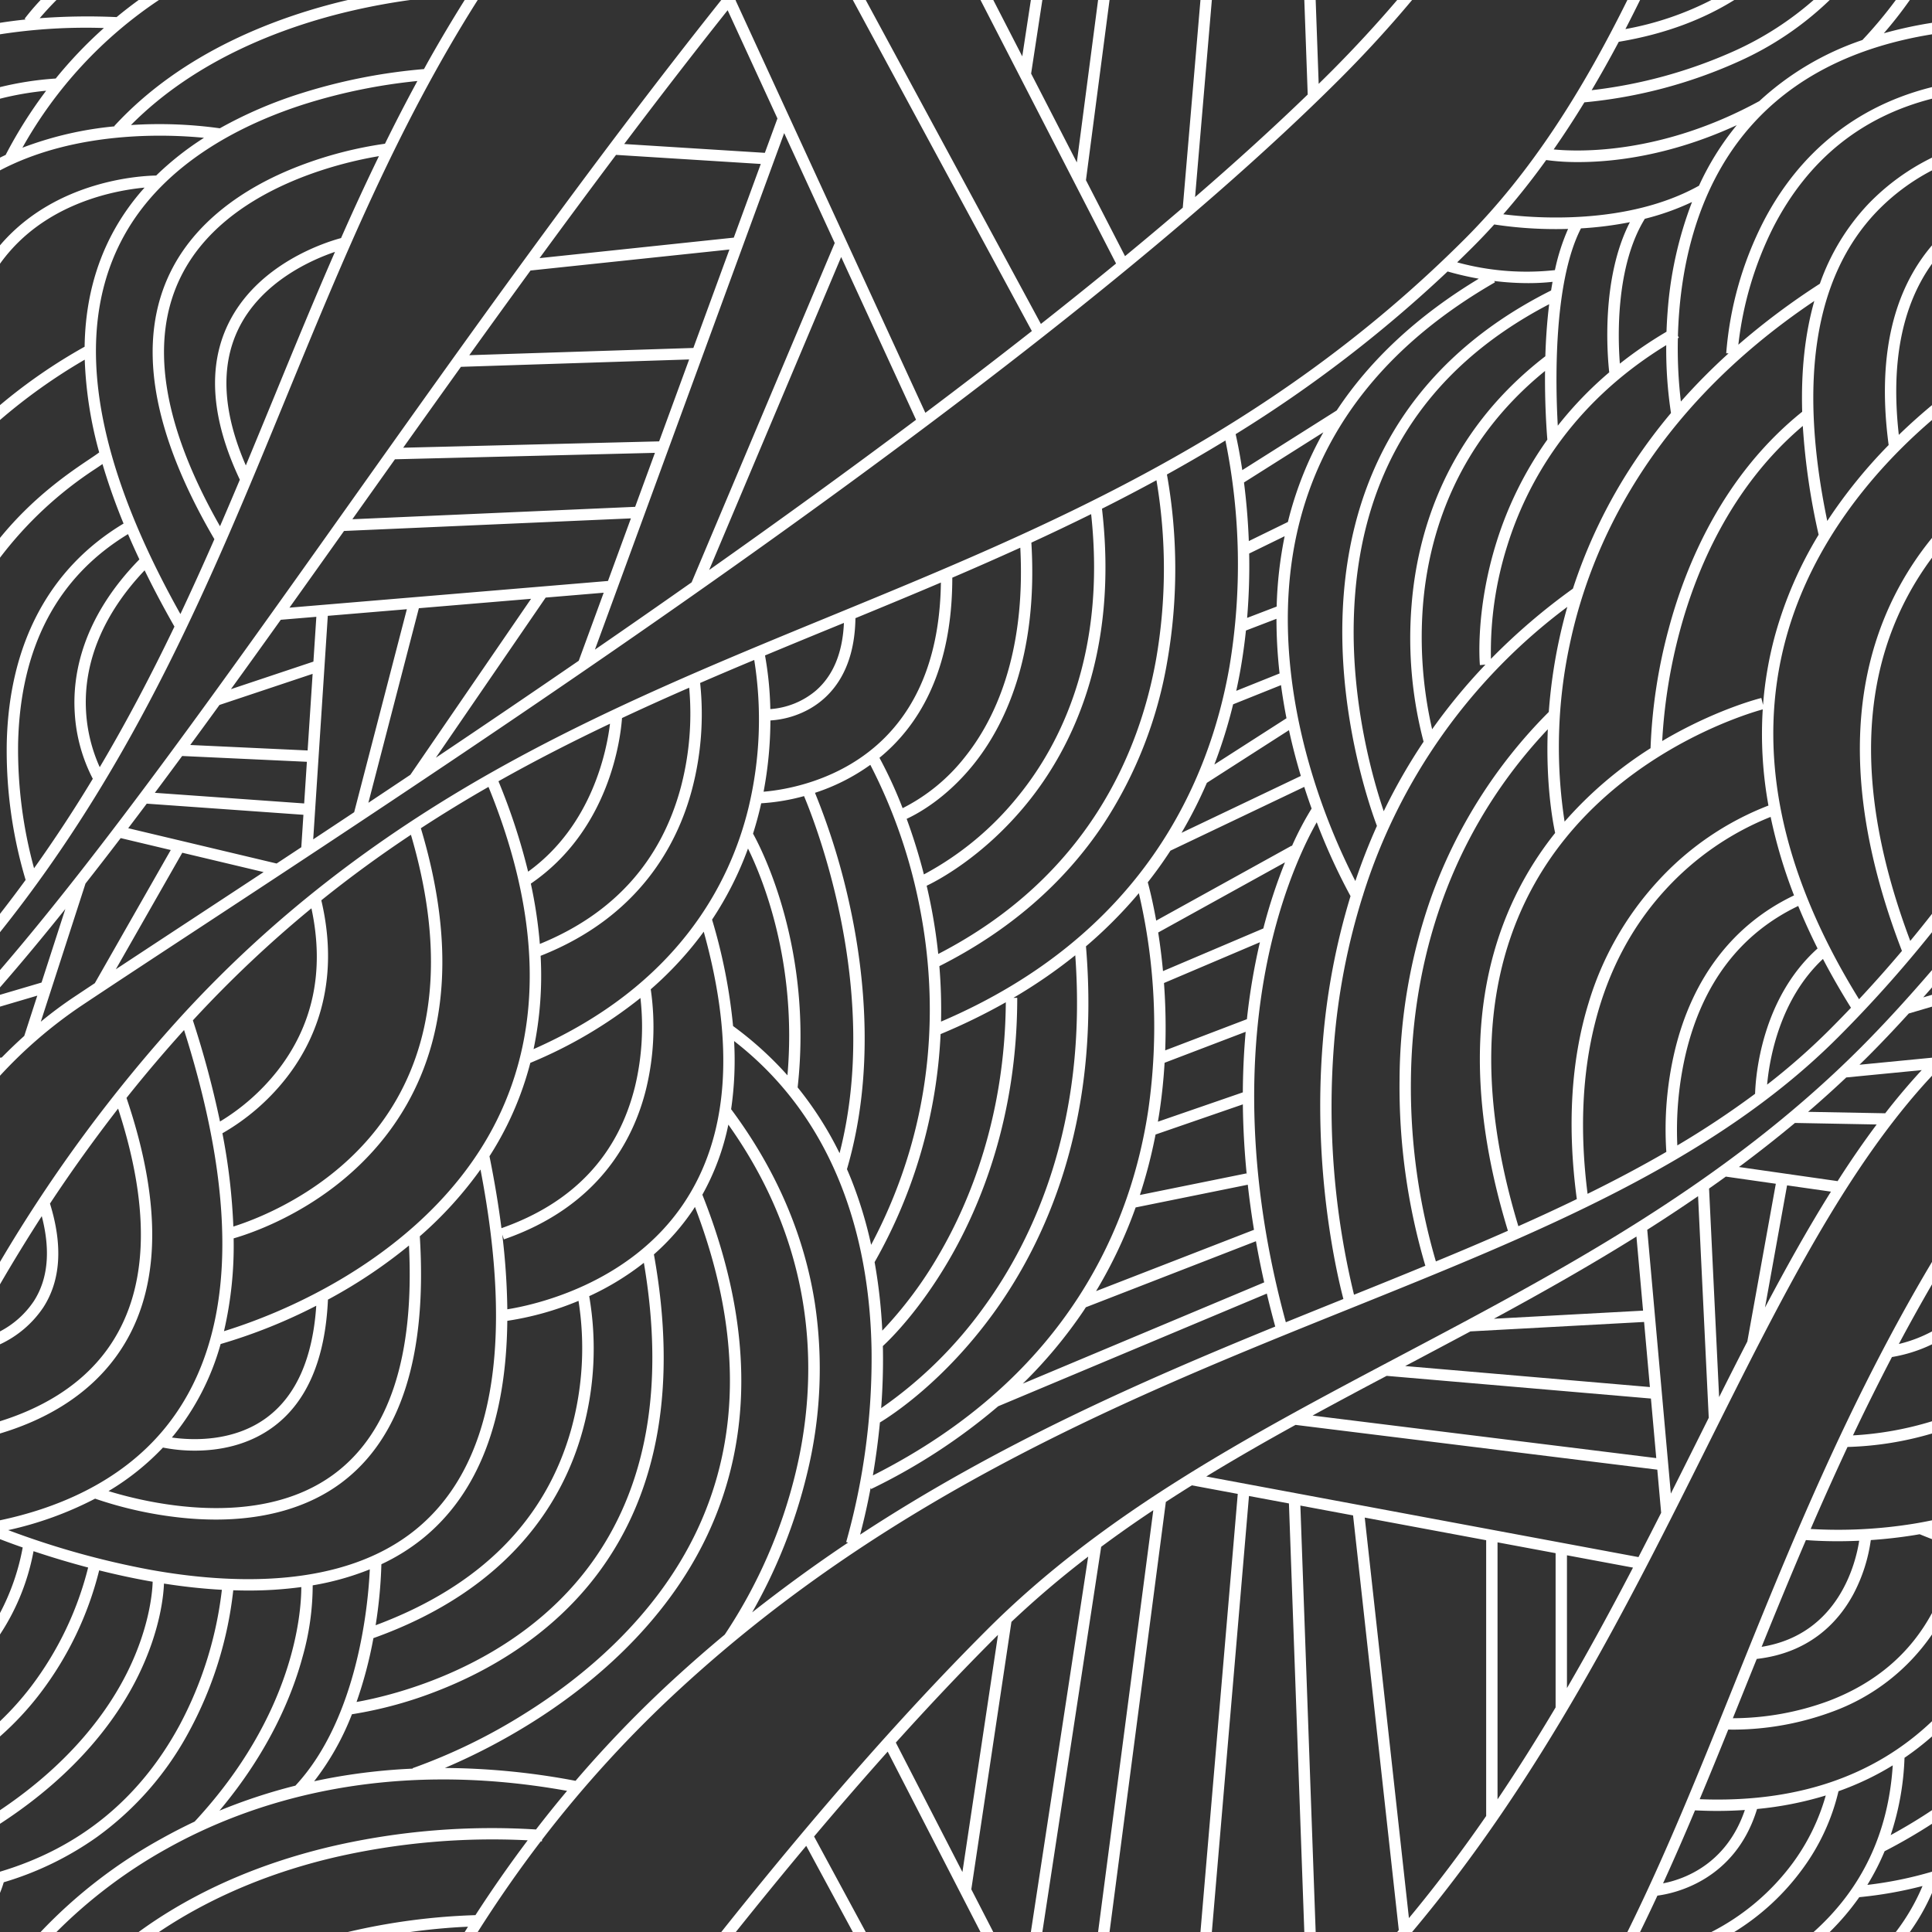 <svg xmlns="http://www.w3.org/2000/svg" viewBox="0 0 600 600"><rect x="0" y="0" width="600" height="600" fill="#333333" stroke="none"/><defs><style>.a{fill:#ff1d25}.b{fill:none}.c{fill:#fff}</style></defs><title>pxg-web-site07</title><path class="a" d="M1422-217.41v945H-132v-945h1554m6-6H-138v957h1566v-957z"/><path class="b" d="M0 0h600v600H0z"/><path class="c" d="M435.552 420.692c-47.566 25.152-92.493 48.907-129.084 85.5C278.572 534.086 250.951 566.155 224 600h4.517q10.867-13.6 21.864-26.759L264.851 600h4.011l-16.039-29.658q11.373-13.5 22.86-26.362L304.5 600h3.966l-6.817-13.254 12.46-83.057a298.261 298.261 0 0 1 23.837-20.271L320.145 600h3.569l18.267-119.625q7.927-5.887 16.188-11.372L341.02 600h3.558l17.486-133.562q4.008-2.613 8.082-5.151l14.249 2.657L372.81 600h3.542l11.528-135.406 12.411 2.315L405.065 600h3.529l-4.752-132.43 16.367 3.054 14.2 128.783c-.168.2-.335.4-.5.593h4.629c40.205-47.785 67.4-102.253 91.814-151.171 22.748-45.566 43.09-86.312 69.648-114.755v-5.6l-22.521 2.19c.905-.882 1.811-1.764 2.709-2.662 4.1-4.1 8.3-8.538 12.594-13.253l7.218-2.128v-3.677l-2.726.8q1.356-1.532 2.726-3.1v-5.38c-7.714 8.963-15.165 17.1-22.306 24.246-42.494 42.49-93.151 69.278-142.142 95.182zM298.889 581.377l-20.682-40.2c10.2-11.316 20.461-22.195 30.755-32.489.322-.322.65-.637.976-.956zM508.211 384.02l2.057 23.013-46.325 2.516c14.851-8.049 29.693-16.426 44.268-25.529zM437.2 423.812q9.695-5.126 19.452-10.333l53.931-2.93 1.808 20.213-76-6.526c.273-.136.54-.283.809-.424zm-6.562 3.473l82.073 7.047 1.654 18.493-106.736-13.215q11.36-6.193 23.009-12.325zm30.905 136.685c-7.468 10.8-15.434 21.409-23.989 31.714L423.834 471.3l37.709 7.031v85.64zm21.563-33.718c-5.7 9.588-11.687 19.133-18.035 28.553v-79.816l18.035 3.362v47.9zm3.528-6V483.01l20.508 3.825c-6.463 12.395-13.25 24.924-20.508 37.414zm22.208-40.685l-134.227-25.034c9.033-5.512 18.289-10.815 27.725-16.021l112.346 13.907 1.2 13.392q-3.466 6.834-7.043 13.753zm18.358-36.312q-4.095 8.2-8.307 16.594l-7.328-81.938q7.956-5.048 15.783-10.423l3.317 68.827-3.465 6.94zm6.686-13.372l-3.123-64.768q2.615-1.835 5.208-3.71l15.525 2.221-8.851 48.989q-4.36 8.476-8.759 17.268zm14.248-27.809l6.857-37.948 13.625 1.948c-7.022 11.215-13.769 23.284-20.483 36zm22.55-39.265l-30.644-4.386q8.833-6.551 17.4-13.681l25.373.474q-6.245 8.357-12.129 17.593zm26.122-34.477q-5.856 6.333-11.34 13.406l-23.949-.448q6.011-5.168 11.855-10.677zM505.4 600h3.937q2.741-5.585 5.392-11.3c4.76-.6 24.09-4.4 30.941-26.9a107.45 107.45 0 0 0 21.334-4.2 65.323 65.323 0 0 1-10.211 20.93A72.33 72.33 0 0 1 531.489 600h7.111a74.627 74.627 0 0 0 21.05-19.4 66.319 66.319 0 0 0 11.314-24.325 91.383 91.383 0 0 0 9.238-3.859q3.923-1.9 7.608-4.17c-1.356 21.051-9.6 38.365-24.575 51.754h5a78.76 78.76 0 0 0 9.181-10.815 126.522 126.522 0 0 0 19.639-3.467A64.671 64.671 0 0 1 588.762 600h4.353A65.84 65.84 0 0 0 600 587.857v-6.587a119.806 119.806 0 0 1-20.078 4.1 74.879 74.879 0 0 0 5.358-10.454 171.519 171.519 0 0 0 14.72-8.525v-4.228q-5.9 3.956-12.838 7.758a85.119 85.119 0 0 0 4.3-24.025 88.641 88.641 0 0 0 8.538-6.629v-4.727c-18.15 17.259-42.344 25.389-72.145 24.218q4.473-10.691 8.876-21.63c.462.011 1.036.022 1.718.022a89.3 89.3 0 0 0 30.54-5.548A64.051 64.051 0 0 0 600 507.594v-6.653c-6.82 12.631-17.567 21.787-32.143 27.318a86.717 86.717 0 0 1-29.705 5.352q1.728-4.283 3.462-8.591 1.964-4.882 3.958-9.823c16.962-1.94 25.723-12.05 30.1-20.287a50.547 50.547 0 0 0 5.322-16.627c4.184-.284 8.8-.769 13.677-1.56.495-.08 1-.165 1.5-.254.656.273 1.962.808 3.832 1.527v-5.856c-2 .419-3.937.78-5.8 1.083a146.678 146.678 0 0 1-31.88 1.615q5.469-12.65 11.439-25.469A102.226 102.226 0 0 0 600 445.186v-3.8a102.654 102.654 0 0 1-24.542 4.385q5.757-12.138 12.1-24.331A46.069 46.069 0 0 0 600 417.492v-4.01a42.978 42.978 0 0 1-10.3 3.911q4.94-9.277 10.3-18.532v-6.97c-26.522 44.533-44.8 89.934-61.659 131.812C527.66 550.236 517.247 576.088 505.4 600zm27.819-37.6c2.939 0 5.824-.1 8.662-.289-5.8 17.132-19.349 21.619-25.4 22.779q5.077-11.133 9.918-22.666c2.301.106 4.58.176 6.823.176zm27.623-84.121c1.765.146 5.2.364 9.821.364a152.7 152.7 0 0 0 6.725-.152c-.994 6.488-6.171 29.068-30.3 32.949 4.412-10.885 8.957-21.961 13.756-33.165z"/><path class="c" d="M593.115 0h-4.353a137.046 137.046 0 0 1-10.375 12.427 89.023 89.023 0 0 0-32.005 18.967c-30.242 16.517-55.7 15.806-63.875 15.015q4.953-7.111 9.535-14.624a150.489 150.489 0 0 0 48.226-12.832A98.812 98.812 0 0 0 568.235 0h-5a99.037 99.037 0 0 1-24.365 15.712 149.988 149.988 0 0 1-44.569 12.3q4.353-7.355 8.427-15.034C517.79 10.479 529.519 5.661 538.6 0h-7.112a95.662 95.662 0 0 1-26.7 9.029Q507.1 4.564 509.34 0h-3.94c-13.922 28.107-29.825 53.531-50.488 74.194-61.479 61.48-130.466 89.821-197.183 117.227-34.568 14.2-70.313 28.886-104.169 47.936-37.971 21.365-69.681 46.186-96.945 75.886A461.833 461.833 0 0 0 0 391.891v6.97q6.168-10.625 12.969-21.172c2.773 10.68 1.951 19.554-2.479 26.414A28.457 28.457 0 0 1 0 413.482v4.01a32.8 32.8 0 0 0 13.439-11.451c5.427-8.384 6.118-19.237 2.082-32.257q9.833-14.894 21.156-29.5c10.452 32.08 9.323 57.232-3.377 74.793-8.7 12.03-21.617 18.653-33.3 22.3v3.806c12.474-3.729 26.551-10.76 36.147-24.025 13.7-18.937 14.752-45.916 3.139-80.191q8.474-10.667 17.878-21.081c17.609 55.514 15.652 97.069-5.854 123.519C37.127 460.846 16.546 468.659 0 472.14V478c1.839.711 4.216 1.6 7.049 2.585A70.755 70.755 0 0 1 0 500.941v6.653a70.263 70.263 0 0 0 10.413-25.86 273.122 273.122 0 0 0 16.959 5.077 102.2 102.2 0 0 1-17.734 36.975A92.048 92.048 0 0 1 0 534.54v4.727a93.033 93.033 0 0 0 12.438-13.337A104.44 104.44 0 0 0 30.8 487.69c4.821 1.2 9.953 2.337 15.282 3.3.446.083.885.149 1.328.226-.054 2.326-.686 13.411-7.637 27.616-5.88 12.016-17.4 28.335-39.77 43.337v4.228C24.4 550.548 36.8 533 43.042 520.167c6.808-14 7.759-24.934 7.882-28.371q9.335 1.459 17.979 1.929a117.961 117.961 0 0 1-13.261 42.281C43.231 558.788 24.565 573.941 0 581.27v6.587a33.273 33.273 0 0 0 1.163-3.3 98.437 98.437 0 0 0 28.91-14.031 96.78 96.78 0 0 0 28.734-32.954 119.494 119.494 0 0 0 13.634-43.7c1.553.047 3.1.083 4.612.083a122.1 122.1 0 0 0 16.521-1.078c-.008 8.1-2.2 39.5-33.13 72.835Q55.18 568.2 50.1 571.034A154.294 154.294 0 0 0 12.608 600h4.93a154.372 154.372 0 0 1 34.435-25.973c24.988-13.946 66.679-28.2 124.136-17.865q-4.926 5.875-9.65 12a220.606 220.606 0 0 0-63.21 5.184c-20.756 4.845-39.328 12.639-55.2 23.17a137.45 137.45 0 0 0-4.986 3.481h6.3c18.415-12.378 38.011-19.315 54.58-23.19a218.588 218.588 0 0 1 59.936-5.283q-8.425 11.183-16.226 23.239A199.229 199.229 0 0 0 108.04 600h19.36c8.011-1.1 14.354-1.5 17.937-1.64-.345.543-.681 1.1-1.022 1.64h4.043c6.034-9.522 12.529-18.918 19.6-28.17.194.019.306.03.322.033l.061-.535A367.03 367.03 0 0 1 211.6 524.1c66.194-60.766 141.21-90.961 207.4-117.6 58.069-23.374 112.918-45.452 151.67-84.206l-2.494-2.493a207.2 207.2 0 0 1-19.383 17.04c.719-7.873 3.836-26.4 17.343-39.031q3.942 7.536 8.7 15.158-3.268 3.431-6.663 6.835l2.494 2.5A396.094 396.094 0 0 0 600 289.507v-5.7q-3.295 4.217-6.751 8.4c-18.255-48.537-15.959-88.393 6.751-119v-6.152a98.032 98.032 0 0 0-11.8 18.264c-14.92 29.994-14.084 67 2.465 110q-6.377 7.56-13.322 15c-24.56-39.669-32.186-77.419-22.643-112.245 8.2-29.923 27.832-52.139 42.858-65.509.819-.73 1.632-1.436 2.44-2.13v-4.619q-2.309 1.918-4.7 4.038a177.352 177.352 0 0 0-5.6 5.2c-2.523-22.222.932-40.06 10.3-53.145V76.2c-12.466 14.61-16.994 35.462-13.462 62.009a156.368 156.368 0 0 0-19.062 23.581c-9.048-43.513-3.921-75.787 15.262-95.961A66.209 66.209 0 0 1 600 52.911v-3.955a70.485 70.485 0 0 0-19.807 14.425 69.427 69.427 0 0 0-15.015 24.73 222 222 0 0 0-25.316 18.94 108.23 108.23 0 0 1 10.867-36.5c10.771-20.93 27.3-34.288 49.271-39.9v-3.6c-28.727 7.155-44.225 25.982-52.407 41.881a108.194 108.194 0 0 0-11.5 40.782l.722.03A190.4 190.4 0 0 0 522.01 124.7a140.026 140.026 0 0 1-.93-19.656c.106-.061.208-.124.316-.185l-.3-.524c.493-18.675 4.815-44.654 22.225-64.688C556.667 24.292 575.654 14.6 600 10.655V7.086a129.965 129.965 0 0 0-14.959 3.244A127.811 127.811 0 0 0 593.115 0zM457.41 76.688q3.4-3.4 6.634-6.976a126.336 126.336 0 0 0 19.36 1.433c1.159 0 2.361-.022 3.58-.055a64.911 64.911 0 0 0-4.093 12.8 81.544 81.544 0 0 1-30.352-2.417q2.443-2.364 4.871-4.785zm42.35 38.943a115.336 115.336 0 0 0-15.974 16.569c-.682-11.937-1.574-44.21 7.2-61.276A111.058 111.058 0 0 0 506.177 69c-9.035 17.566-6.983 41.541-6.417 46.631zm-40.16 90.923l1.719-.157a179.834 179.834 0 0 0-16.558 20.081 127.9 127.9 0 0 1-2.853-38.423c1.655-20.784 9.664-49.913 37.918-72.849-.109 10.567.522 19 .718 21.321a113.039 113.039 0 0 0-15.734 31.643c-6.673 21.247-5.275 37.692-5.21 38.384zM314.732 309.881a159.676 159.676 0 0 0 19.2-13.206c3.819 52.53-13.12 88.2-28.2 109.007a131.772 131.772 0 0 1-32.078 31.632c.427-5.705.65-11.766.553-18.044-.007-.416-.022-.824-.032-1.237 2.317-2.139 11.439-11.066 20.658-26.938 9.616-16.556 21.08-44.083 21.079-81.213h-1.174zm-22.874 79.3A125.226 125.226 0 0 1 274 413.243a164.2 164.2 0 0 0-2.383-21.277 158.19 158.19 0 0 0 20.493-70.819 187.409 187.409 0 0 0 20.254-9.881c-.278 35.563-11.264 61.967-20.506 77.919zm-21.318-2.593a130.432 130.432 0 0 0-6.185-20.333 116.07 116.07 0 0 0-1.324-3.164c8.773-29.935 5.445-60.5 1.08-80.93a211.489 211.489 0 0 0-11.011-35.944 62.81 62.81 0 0 0 17.188-8.687 165.22 165.22 0 0 1 15.6 45.616c4.797 25.313 5.858 63.454-15.349 103.445zm2.727 55.171c3.748-2.265 19.842-12.722 35.209-33.861 15.725-21.632 33.424-58.939 28.78-114a141.419 141.419 0 0 0 16.428-16.512 182.222 182.222 0 0 1 2.972 67.01c-5.155 34.941-24.23 82.861-85.578 113.815a226.314 226.314 0 0 0 2.189-16.448zm112.714-98.786c.07 6.9.452 14.214 1.213 21.914l-.1-.48-33.09 6.708a156.166 156.166 0 0 0 4.863-18.78zm-26.385 5.38c.2-1.187.4-2.376.572-3.574a171.34 171.34 0 0 0 1.506-14.727l25.18-9.613a224.781 224.781 0 0 0-.882 18.806zm-23.055 58.677c.233-.347.453-.7.682-1.047l52.819-20.511q1.108 6.255 2.567 12.78L317.641 429.7a146.446 146.446 0 0 0 18.9-22.667zm3.849-6.061a144.559 144.559 0 0 0 12.294-25.987l34.826-7.057q.754 6.8 1.929 14zm46.851-84.454l-25.379 9.69a188.51 188.51 0 0 0-.376-20.92l29.791-12.664c-.033.146-.069.284-.1.43a197.12 197.12 0 0 0-3.937 23.467zm-26.063-14.934a190.346 190.346 0 0 0-1.492-11.986l39.376-21.776a166.977 166.977 0 0 0-6.726 20.519zm-2.111-15.677c-1.072-5.994-2.137-10.156-2.614-11.9q1.585-2.013 3.094-4.082a132.976 132.976 0 0 0 3.944-5.738l41.556-19.808q1.122 3.5 2.289 6.73a95.818 95.818 0 0 0-6.116 11.653l-.072-.13zm28.875-114l11.017-5.38a125.85 125.85 0 0 0-2.482 21.85l-9.17 3.517a195.338 195.338 0 0 0 .635-19.983zm-.11-3.872c-.26-6.9-.843-13.064-1.5-18.2l24.656-15.58a110.7 110.7 0 0 0-10.649 26.365c-.13.5-.245.992-.368 1.486zm-.894 27.781l9.482-3.638a151.388 151.388 0 0 0 .965 16.972l-13.458 5.4c.488-2.243.945-4.5 1.346-6.794a176.329 176.329 0 0 0 1.664-11.936zm10.892 16.958a173.417 173.417 0 0 0 1.7 10.288l-22.4 14.373a155 155 0 0 0 5.826-18.7zm2.472 13.987a190.78 190.78 0 0 0 3.686 14.216l-37.056 17.666a141.469 141.469 0 0 0 7.869-15.52zm3.453-65.267c7.978-30.455 28.341-55.29 60.522-73.813l-.239-.413a87.057 87.057 0 0 0 10.547.664 68.373 68.373 0 0 0 7.576-.4q-.242 1.331-.455 2.679c-22.869 11.451-39.966 27.271-50.808 47.046-8.775 16.007-13.483 34.6-13.993 55.257-.79 32.048 8.946 59.316 10.713 63.98q-3.741 8.326-6.7 17.129a201.054 201.054 0 0 1-13.1-32.183c-6.183-19.945-11.904-50.014-4.063-79.937zm16.68 31c1.135-44.67 21.549-77.628 60.675-98.017-.675 5.46-1.034 10.983-1.192 16.164-31.145 24.008-39.8 55.185-41.539 77.264a126.752 126.752 0 0 0 3.727 42.441 177.689 177.689 0 0 0-12.143 21.112c-.077.16-.15.325-.227.485-3.071-9.019-9.985-32.515-9.301-59.44zm47.742-23.27C473.9 151 487.1 125.787 517.466 107.187a130.978 130.978 0 0 0 1.472 21.079 170.654 170.654 0 0 0-11.544 15.434 160.821 160.821 0 0 0-18.908 39.109 193.964 193.964 0 0 0-25.463 21.812 109.372 109.372 0 0 1 5.154-35.395zm-18.611-84.91a95.676 95.676 0 0 0 9.687 2.241c-18.94 11.432-33.686 25.119-44.125 40.917L385.8 146c-.809-5.427-1.632-9.3-2.059-11.165a409.119 409.119 0 0 0 65.825-50.524zm-69 52.487a192.658 192.658 0 0 1 1.235 70.346c-6.23 35.578-26.864 83.344-89.555 110.124a165.046 165.046 0 0 0-.515-17.222c21.582-10.886 38.724-25.72 50.949-44.1a132.7 132.7 0 0 0 19.863-50.77 167.165 167.165 0 0 0-.141-57.822q9.116-5.048 18.16-10.554zm-21.42 12.342a164.3 164.3 0 0 1-.1 55.543c-5.082 28.567-20.972 67.488-67.666 91.582a169.24 169.24 0 0 0-2.023-13.775q-.728-3.836-1.574-7.419c2.515-1.182 17.341-8.6 31.184-25.618 13.565-16.674 28.528-46.04 23.263-91.469q8.477-4.258 16.916-8.844zm-20.282 10.523c4.692 43.392-9.572 71.451-22.526 87.428a95.191 95.191 0 0 1-29.416 24.468 177.279 177.279 0 0 0-5.351-17.259c3.568-1.648 12.284-6.422 20.64-16.743 9.514-11.749 20.249-33.208 18.09-69.04q9.292-4.278 18.563-8.855zm-22 10.429c1.74 33.756-8.319 53.967-17.252 65.074a57.4 57.4 0 0 1-19.294 15.817 135.531 135.531 0 0 0-7.193-15.643 56.291 56.291 0 0 0 4.31-3.914c12.152-12.273 18.3-29.779 18.309-52.024q10.556-4.527 21.117-9.311zm-57.788 24.592l3.014-1.237c-.411 9.313-3.349 16.4-8.768 21.076a24.648 24.648 0 0 1-14.093 5.691 104.667 104.667 0 0 0-1.647-16.658q10.679-4.449 21.491-8.872zm-19.815 29.06a28.5 28.5 0 0 0 12.369-3.712c6.316-3.649 13.791-11.474 14.034-28.054 8.821-3.63 17.675-7.293 26.54-11.066-.278 20.541-6.065 36.689-17.245 48-13.647 13.808-31.658 16.451-37.819 16.958a121.9 121.9 0 0 0 2.118-22.126zm-2.861 25.725a65.188 65.188 0 0 0 13.3-2.232c3.824 9.112 23.919 60.771 11.035 110.9a107.9 107.9 0 0 0-13.02-20.435c4.769-43-11.1-73.841-13.853-78.807.748-2.37 1.43-4.776 2.026-7.224.18-.741.347-1.471.512-2.202zm-55.51 195a95.8 95.8 0 0 0 2.093-41.936 84.455 84.455 0 0 0 16.976-10.355c6.539 38.469.878 70.1-16.857 94.035-23.452 31.651-61.562 40.44-72.373 42.35a131.522 131.522 0 0 0 5.237-19.825c43.222-15.459 59.168-43.438 64.921-64.269zm-64.236 60.264a145.321 145.321 0 0 0 1.789-18.945 62.992 62.992 0 0 0 12.886-8.031c17.153-13.94 25.9-36.584 26.221-67.563a93.5 93.5 0 0 0 22.113-6.2 94.632 94.632 0 0 1-2.215 39.682c-7.911 28.447-28.359 48.978-60.797 61.057zm40.9-98.119a215.347 215.347 0 0 0-1.574-23.2l.513 1.483c29.563-10.225 40.346-31.1 44.187-46.814a81.64 81.64 0 0 0 1.414-30.85 110.216 110.216 0 0 0 12.839-13.209q1.879-2.294 3.617-4.683c9.823 35.231 7.729 63.615-6.233 84.41-17.054 25.397-47.117 31.649-54.767 32.863zm-1.823-25.191q-1.359-10.683-3.717-22.341a101.38 101.38 0 0 0 5.318-9.339 99.882 99.882 0 0 0 7.362-19.66 140.851 140.851 0 0 0 34.2-20.149 79.754 79.754 0 0 1-1.643 27.313c-5.251 21.489-19.226 36.353-41.524 44.177zm65.408-95.823a104.883 104.883 0 0 0 11.161-22.08c4.477 9.112 15.307 35.314 12.249 70.428a107.6 107.6 0 0 0-16.885-15.3 171.316 171.316 0 0 0-6.525-33.048zm-3.706-73.5q8.358-3.621 16.8-7.144a117.229 117.229 0 0 1-1.776 45.88c-5.7 23.446-21.949 55.2-66.749 74.976a111.285 111.285 0 0 0 2.186-28.975c30.63-12.083 42.464-34.625 46.979-51.528a91.706 91.706 0 0 0 2.56-33.209zm-3.4 1.477a89.772 89.772 0 0 1-2.57 30.824c-6.148 23.013-20.882 39.4-43.809 48.747a142.887 142.887 0 0 0-2.8-18.73c24.626-16.837 27.9-45.508 28.317-51.423q10.363-4.853 20.867-9.421zm-24.59 11.179c-.98 8.161-5.48 31.535-25.433 45.947a193.137 193.137 0 0 0-9.208-28.079c11.391-6.417 22.943-12.31 34.647-17.871zm-37.734 19.623c16.2 39.715 17.039 74.621 2.469 103.769-12.973 25.95-36.037 42.528-53.1 51.866a173.159 173.159 0 0 1-31.519 13.4 117.667 117.667 0 0 0 3-28.829c6.8-1.949 36.981-12.047 53.773-41.594 13.083-23.019 14.547-51.875 4.37-85.775q10.404-6.779 21.013-12.84zm-24.089 14.866c9.553 32.483 8.1 60.052-4.338 81.968C108 368.149 80.263 378.469 72.47 380.914a191.3 191.3 0 0 0-3.4-28.965 68.516 68.516 0 0 0 19.517-16.772c8.589-10.789 17.423-29.15 11.2-55.578 9.135-7.354 18.421-14.099 27.839-20.357zm-59.3 89.052a299.9 299.9 0 0 0-8.418-31.414 367.79 367.79 0 0 1 36.815-34.8c4.162 19.388.533 36.465-10.815 50.789a66.434 66.434 0 0 1-17.573 15.422zm-14.286 97.349A78.55 78.55 0 0 0 68.518 417.4a167.213 167.213 0 0 0 29.7-11.89c-1.082 16.2-6.2 27.845-15.244 34.63-10.53 7.9-23.815 7.125-29.6 6.292.217-.26.442-.519.66-.786zm-3.424 3.908a50.556 50.556 0 0 0 9.908.956c7.072 0 16.43-1.447 24.548-7.527 10.321-7.728 15.956-20.982 16.782-39.376.278-.152.554-.3.834-.449a156.914 156.914 0 0 0 24.329-16.352c1.708 34.423-6.121 58.3-23.293 71-23.634 17.476-58.75 8.748-70.018 5.27a78.623 78.623 0 0 0 16.91-13.522zm-3.835 37.973a259.624 259.624 0 0 1-44.228-12.333 109.13 109.13 0 0 0 26.989-9.77 122.1 122.1 0 0 0 26.326 5.868 103.079 103.079 0 0 0 11.138.625c15.466 0 28.732-3.828 38.8-11.267 18.639-13.775 26.9-39.586 24.573-76.707a120.257 120.257 0 0 0 18.848-20.737c10.539 54.766 3.781 92.378-20.12 111.809-22.742 18.49-57.324 17.01-82.326 12.512zm21.378 74.789c15.587-18.57 22.641-36 25.828-47.818a81.992 81.992 0 0 0 3.13-22.156 85.274 85.274 0 0 0 17.735-4.969c-.452 10.038-3.445 46.04-23.107 67.177a171.82 171.82 0 0 0-23.586 7.766zm60.037-13.053a186.318 186.318 0 0 0-24.4 2.69c-2.091.372-4.167.791-6.233 1.235a82.3 82.3 0 0 0 11.738-20.808 127 127 0 0 0 27.007-7.436c14.45-5.664 34.787-16.611 49.61-36.6 18.659-25.166 24.428-58.4 17.166-98.778a71.894 71.894 0 0 0 12.143-13.813c.205-.306.4-.62.6-.929 14.222 37.2 14.485 70.892.764 100.186-12.962 27.674-36.278 46.338-53.556 57.12a177.1 177.1 0 0 1-34.885 16.994zm81.027-27.763a366.587 366.587 0 0 0-30.477 31.55 224.126 224.126 0 0 0-40.6-3.991 193.316 193.316 0 0 0 26.666-13.882c17.708-11.035 41.618-30.168 54.965-58.649 14.467-30.868 13.907-66.361-1.645-105.5a75.5 75.5 0 0 0 8.067-21.762c28.841 40.547 27.426 80.8 20.977 107.74a157 157 0 0 1-22.1 50.64q-8.001 6.654-15.853 13.854zm24.372-20.764a164.692 164.692 0 0 0 16.979-42.777 136.691 136.691 0 0 0 2.5-53.206c-3.321-21.291-12.077-41.564-26.012-60.28a105.214 105.214 0 0 0 .923-21.167c34.342 26.642 42.216 66.674 42.689 95.919a210.423 210.423 0 0 1-7.878 59.666l.577.185q-15.038 10.059-29.778 21.661zm33.525-24.14c.819-3.054 2.053-8.053 3.269-14.5l.163.331a185.123 185.123 0 0 0 39.449-25.7l83.427-34.994q1.195 5.044 2.617 10.239C354.341 429 310.027 448.46 267.114 476.6zm132.216-65.961c-14.166-51.955-10.448-92.023-4.767-116.584 4.608-19.924 11.2-33.106 14.355-38.682a190.855 190.855 0 0 0 10.5 22.933 213.533 213.533 0 0 0-8.649 45.844c-3.183 39.627 4.509 71.961 6.435 79.268q-8.841 3.56-17.874 7.221zm21.169-8.547a247.133 247.133 0 0 1-6.216-77.661 208.313 208.313 0 0 1 8.967-46.3l.087-.052-.046-.075a178.066 178.066 0 0 1 63.457-89.528q-1.552 5.449-2.722 11.019a163.045 163.045 0 0 0-3.036 21.609 156.241 156.241 0 0 0-36.683 58 172.808 172.808 0 0 0-9.663 56.312 196.107 196.107 0 0 0 8.01 57.681q-10.963 4.507-22.154 8.996zm25.426-10.341a192.542 192.542 0 0 1-7.754-56.3c.293-29.721 8.006-72.368 42.515-108.969-.67 17.041 1.582 28.983 2.279 32.2a104.621 104.621 0 0 0-9.343 13.827c-16.726 29.652-18.509 66.565-5.329 109.724q-11.009 4.847-22.368 9.519zm25.618-10.947c-12.745-42.008-11.028-77.839 5.132-106.519 22.468-39.869 66.074-52.7 70.76-53.978a123.766 123.766 0 0 0 1.773 29.868 90.762 90.762 0 0 0-34.368 23.507 97.082 97.082 0 0 0-21.546 37.967c-5.42 17.749-6.623 38.183-3.6 60.744q-8.913 4.311-18.151 8.411zm92.917-86.242c-17.581 15.747-19.247 40.01-19.4 45.127a278.765 278.765 0 0 1-24.15 16.035 104.316 104.316 0 0 1 2.653-28.621c5.232-21.777 16.968-37.155 34.892-45.74q2.687 6.556 6.005 13.194zm-7.311-16.481c-18.8 8.949-31.582 25.575-37.018 48.2a105.7 105.7 0 0 0-2.636 31.452c-7.878 4.564-16.049 8.884-24.458 13.025-5-39.2 3.364-71.853 24.27-94.546a89.029 89.029 0 0 1 32.58-22.512 154.378 154.378 0 0 0 7.263 24.376zm7.639-112.015a123.328 123.328 0 0 0-13.483 31.056 115.342 115.342 0 0 0-3.774 21.8l-.531-2.152c-.5.121-12.387 3.1-27.446 11.446-1.083.6-2.2 1.246-3.345 1.924a167.141 167.141 0 0 1 5.519-34.308c5.044-18.7 15.739-44.58 38.148-63.55a211.973 211.973 0 0 0 4.912 33.778zm-1.334-72.592q-4.326 15.226-3.765 34.4c-24.561 19.717-36.066 47.352-41.392 67.146a164.9 164.9 0 0 0-5.706 37.348 122.6 122.6 0 0 0-26.693 22.8 152.119 152.119 0 0 1 1.616-55.11c6.275-29.77 24.586-72.073 75.94-106.584zm-45.58 3.577c-.156 2.059-.26 4.051-.325 5.975a128.463 128.463 0 0 0-14.487 9.908c-.631-8.152-1.327-30.231 7.758-44.985a79.274 79.274 0 0 0 14.655-5.212 118.977 118.977 0 0 0-7.601 34.314zm9.765-39.379c-22.3 12.422-51.3 10.076-60.779 8.872q7.021-8.057 13.322-16.837a71.412 71.412 0 0 0 10 .631c10.742 0 28.4-1.9 49.181-11.463a85.924 85.924 0 0 0-11.724 18.797zM148.357 0h-4.043q-5.637 8.979-10.98 18.446c-.562 1-1.108 2-1.662 3.007a174.928 174.928 0 0 0-37.949 7.461A133.435 133.435 0 0 0 68.27 39.845a136.128 136.128 0 0 0-27.6-1.014C61.118 18.179 88.5 8.268 108.248 3.575A202.892 202.892 0 0 1 127.4 0h-19.36l-.518.121c-21.1 5-50.728 15.834-72.025 39.015l.11.1A109.076 109.076 0 0 0 6.96 45.875 133.281 133.281 0 0 1 49.363 0h-6.3q-3.521 2.559-6.851 5.311a198.812 198.812 0 0 0-23.891.345A105.644 105.644 0 0 1 17.531 0h-4.923a75.4 75.4 0 0 0-4.964 5.815l.318.237Q3.9 6.474 0 7.086v3.569A173.955 173.955 0 0 1 32.265 8.7 135.639 135.639 0 0 0 17.3 24.386 100.143 100.143 0 0 0 0 27.056v3.6a95.874 95.874 0 0 1 14.33-2.483A140.669 140.669 0 0 0 1.753 48.11q-.879.413-1.753.846v3.955C23.651 40.465 52.122 41.688 63.355 42.8A92.108 92.108 0 0 0 48.5 54.515c-4.663.08-30.6 1.375-47.9 20.979-.2.232-.4.469-.6.7v5.711a50.935 50.935 0 0 1 3.222-4.051C16.7 62.571 36.344 59.06 44.9 58.263a71.879 71.879 0 0 0-9.592 13.475q-8.751 15.974-9.028 35.939A167.553 167.553 0 0 0 0 125.815v4.619A174.788 174.788 0 0 1 26.315 111.7a123.63 123.63 0 0 0 4.491 28.8c-.647.5-1.876 1.328-3.079 2.133-5.843 3.919-17.268 11.572-27.727 24.418v6.149a118.526 118.526 0 0 1 29.691-27.632c.832-.557 1.538-1.031 2.139-1.453a191.732 191.732 0 0 0 6.543 18.48C15.34 176.411 2.8 199.918 2.1 230.7a140.349 140.349 0 0 0 5.857 42.57Q4.092 278.562 0 283.807v5.7c42.471-53.118 65.887-110.114 88.662-165.552C106.33 80.946 123.415 39.368 148.357 0zM31.036 141.381l-.007-.028.008.028zM10.575 269.646a139.825 139.825 0 0 1-4.949-38.864c.678-29.744 12.161-51.566 34.13-64.906q1.664 3.882 3.532 7.852c-17.837 18.258-20.788 35.883-20.082 47.53a50.793 50.793 0 0 0 5.615 20.6 437.457 437.457 0 0 1-18.246 27.788zm20.4-31.389a48.813 48.813 0 0 1-4.244-17.215c-.93-15.258 5.352-30.4 18.182-43.918q4.164 8.533 9.26 17.474c-7.03 14.646-14.651 29.231-23.2 43.659zM56.026 190.7q-15.193-27.107-21.593-50.263l-.007-.03c-7.282-26.37-5.979-48.783 3.974-66.964C51.134 50.183 76.046 38.235 94.7 32.3a173.831 173.831 0 0 1 34.922-7.141q-5.239 9.661-10.064 19.477a122.132 122.132 0 0 0-26.139 6.722c-19.235 7.297-33.15 18.586-40.235 32.647-10.884 21.595-6.37 49.668 13.394 83.443q-5.09 11.634-10.552 23.252zm12.3-27.269c-18.026-31.667-22.065-57.839-12-77.829 13.739-27.282 50.3-35.278 61.354-37.105q-6.139 12.655-11.762 25.439c-4.616 1.235-26 7.863-35.11 26.808-6.4 13.312-5.157 29.537 3.677 48.231q-3.034 7.225-6.158 14.458zm8.017-18.893c-7.14-16.429-7.94-30.628-2.366-42.242C81.1 87.459 96.953 80.621 104.032 78.22c-6.495 14.855-12.61 29.73-18.634 44.395q-4.489 10.927-9.053 21.925zM25.06 312.487c10.386-6.927 22.717-15.026 36.995-24.405 92.16-60.546 263.707-173.239 354.152-263.682Q428.03 12.573 438.541 0h-4.629q-9.6 11.237-20.2 21.9-2.063 2.063-4.182 4.142L408.595 0h-3.529l1.054 29.358c-10.749 10.39-22.481 21.04-34.98 31.846L376.351 0h-3.541l-5.49 64.489q-8.746 7.491-17.93 15.062l-12.138-23.594L344.578 0h-3.558l-6.6 50.442-14.197-27.589L323.714 0h-3.569l-2.673 17.5-9-17.5H304.5l42.1 81.842q-11.4 9.347-23.341 18.758L268.862 0h-4.011l55.6 102.813a2007.145 2007.145 0 0 1-33.072 25.386L228.442.094l.074-.094H224c-40.514 50.88-79.508 105.784-115.608 156.62C69.53 211.347 32.411 263.613 0 301.266v5.38c6.576-7.537 13.347-15.684 20.291-24.354L12.9 305.141 0 308.944v3.677l11.58-3.414-4.049 12.509q-3.578 3.222-7 6.708l-.531.054v5.6a142.594 142.594 0 0 1 25.06-21.591zm35.059-27.354q-13.182 8.657-24.149 15.885l20.639-36.192 25.257 6.008c-7.639 5.03-14.917 9.812-21.748 14.299zm37.15-24.463l4.531-69.415 24.552-2.056-16.362 63.04q-6.479 4.304-12.721 8.431zm17.131-11.355l15.683-60.427 34.842-2.921-37.48 54.647q-6.624 4.427-13.045 8.701zm20.956-14l34.108-49.731 18.016-1.51-7.747 21.126a4831.8 4831.8 0 0 1-44.382 30.117zm149.132-104.952c-21.114 15.823-42.768 31.483-64.258 46.655l41-97.2zm-25.253-54.89l-44.452 105.384q-15.125 10.633-30.025 20.891l58.776-160.407zM225.978 3.178l15.464 33.616-3.91 10.671-43.68-2.74c10.584-14.033 21.301-27.932 32.126-41.547zM191.317 48.1l44.949 2.819-8.384 22.881-60.315 6.364Q179.312 64.1 191.317 48.1zm-26.558 35.911l61.77-6.518-11.2 30.568-69.592 2.249q9.412-13.11 19.022-26.299zm-21.612 29.912l70.874-2.29-9.321 25.438-79.489 1.973q8.865-12.46 17.936-25.121zm-31.878 44.739l11.385-16.027 80.74-2-6.144 16.765-87.82 3.853c.613-.866 1.224-1.726 1.839-2.591zm-4.428 6.234l89.094-3.908-7.122 19.436-98.922 8.29q8.409-11.778 16.95-23.814zM87.2 192.479l11.044-.923-.909 13.913-25.615 8.555q7.668-10.601 15.48-21.545zm-19.036 26.45l28.924-9.657-1.553 23.79-36.448-1.7q4.513-6.134 9.078-12.433zm-11.59 15.853l38.731 1.8-.843 12.934-46.373-3.3q4.211-5.632 8.485-11.434zm-11 14.8l48.655 3.459-.657 10.073-7.666 5.057-46.09-10.963q2.867-3.774 5.761-7.629zm-19.02 24.81q5.4-6.879 10.924-14.111l15.551 3.7-23.58 41.351q-3.283 2.177-6.346 4.219-5.391 3.594-10.433 7.748z"/></svg>